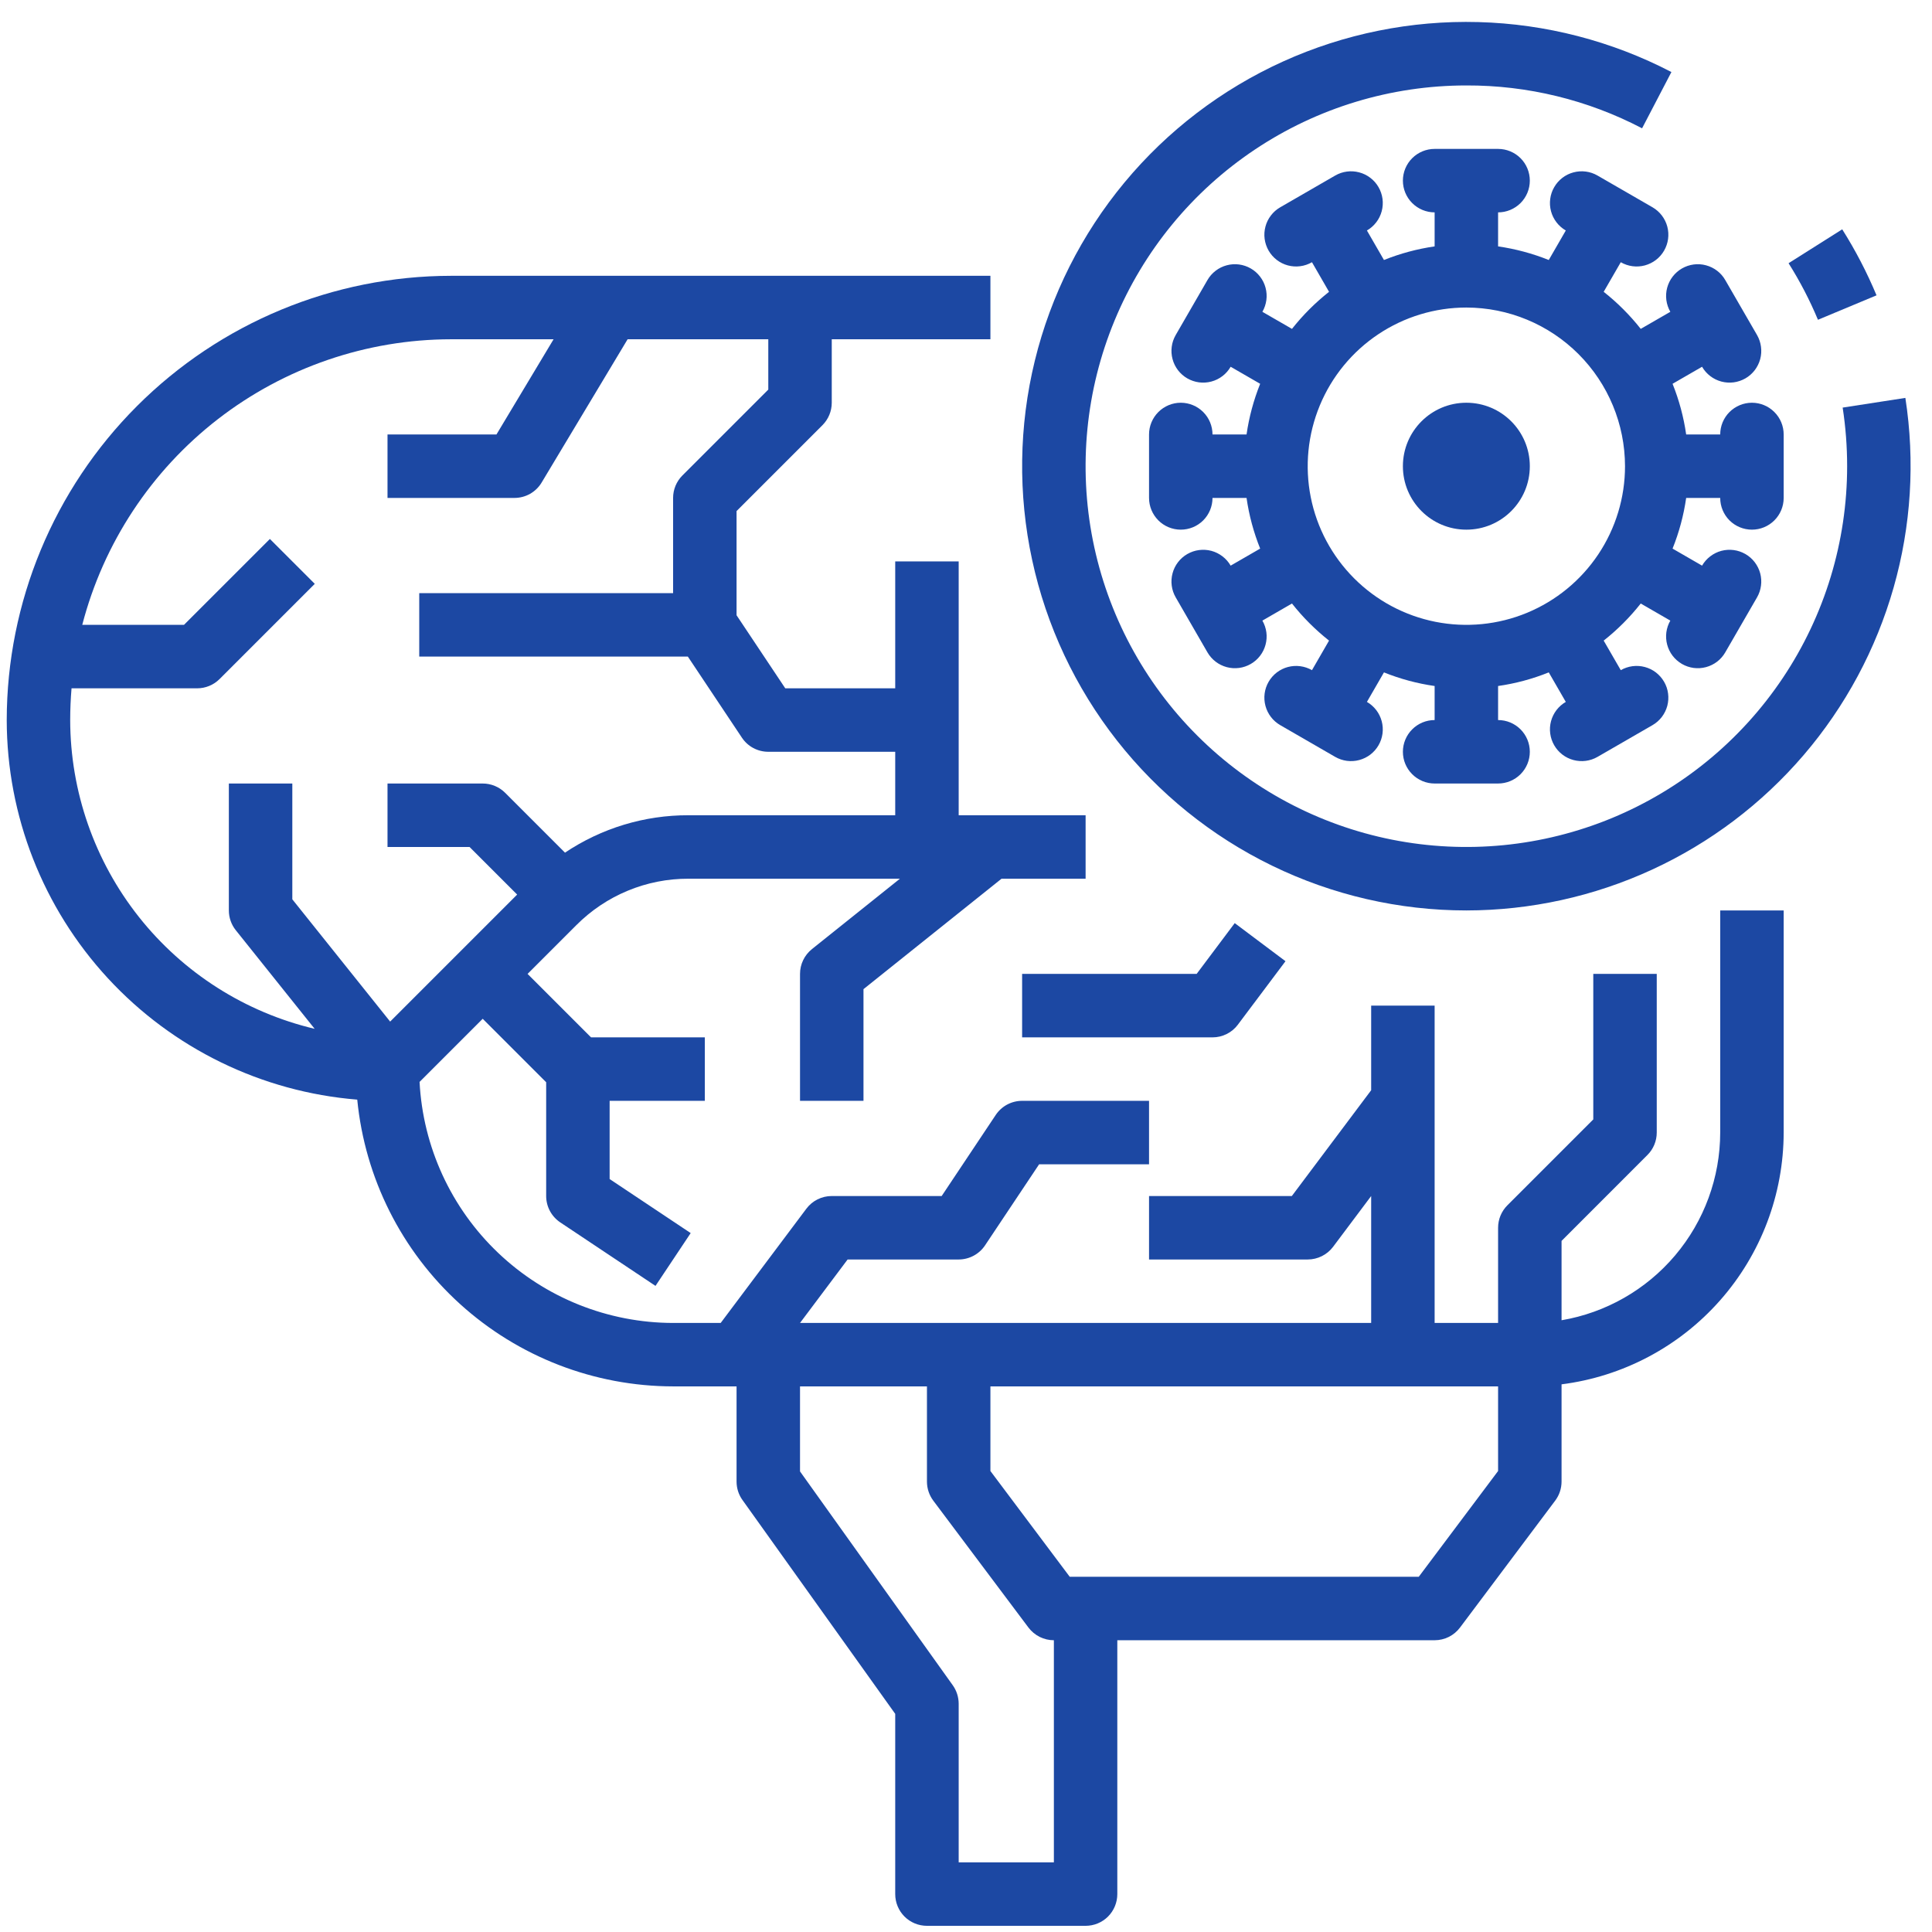 <svg width="66" height="66" viewBox="0 0 66 66" fill="none" xmlns="http://www.w3.org/2000/svg">
<path d="M12.204 37.565C12.467 40.245 13.716 42.733 15.711 44.543C17.705 46.353 20.3 47.358 22.994 47.361H25.162V50.613C25.162 50.839 25.232 51.06 25.364 51.243L30.582 58.548V64.705C30.582 64.993 30.696 65.268 30.899 65.472C31.102 65.675 31.378 65.789 31.666 65.789H37.086C37.373 65.789 37.649 65.675 37.852 65.472C38.055 65.268 38.169 64.993 38.169 64.705V56.033H49.009C49.177 56.033 49.343 55.994 49.494 55.919C49.645 55.843 49.775 55.734 49.876 55.6L53.128 51.264C53.269 51.076 53.345 50.848 53.345 50.613V47.291C55.439 47.025 57.365 46.005 58.761 44.422C60.158 42.839 60.93 40.801 60.933 38.69V31.102H58.765V38.69C58.763 40.226 58.218 41.712 57.226 42.885C56.234 44.059 54.859 44.844 53.345 45.102V42.391L56.279 39.456C56.483 39.253 56.597 38.977 56.597 38.69V33.27H54.429V38.241L51.495 41.175C51.291 41.378 51.177 41.654 51.177 41.942V45.194H49.009V34.354H46.841V37.244L44.131 40.858H39.253V43.026H44.673C44.842 43.026 45.008 42.986 45.158 42.911C45.309 42.836 45.44 42.727 45.541 42.592L46.841 40.858V45.194H27.33L28.956 43.026H32.75C32.928 43.026 33.104 42.981 33.261 42.897C33.418 42.813 33.553 42.691 33.651 42.543L35.498 39.774H39.253V37.606H34.917C34.739 37.606 34.563 37.65 34.406 37.734C34.249 37.818 34.115 37.94 34.016 38.088L32.169 40.858H28.414C28.245 40.858 28.079 40.897 27.929 40.972C27.778 41.047 27.647 41.157 27.547 41.291L24.62 45.194H22.994C20.771 45.191 18.633 44.336 17.022 42.804C15.41 41.272 14.448 39.18 14.333 36.96L16.49 34.803L18.658 36.971V40.858C18.658 41.036 18.702 41.212 18.786 41.369C18.87 41.526 18.992 41.66 19.141 41.76L22.393 43.928L23.595 42.124L20.826 40.278V37.606H24.078V35.438H20.191L18.023 33.27L19.688 31.605C20.19 31.101 20.787 30.7 21.445 30.428C22.102 30.155 22.808 30.016 23.52 30.018H30.743L27.737 32.423C27.61 32.525 27.507 32.654 27.437 32.8C27.366 32.947 27.33 33.107 27.33 33.27V37.606H29.498V33.791L34.214 30.018H37.086V27.85H32.75V19.178H30.582V23.514H26.826L25.162 21.018V17.459L28.096 14.525C28.299 14.322 28.414 14.046 28.414 13.758V11.59H33.834V9.422H15.406C11.383 9.427 7.525 11.027 4.68 13.872C1.835 16.717 0.235 20.575 0.23 24.598C0.234 27.868 1.468 31.016 3.686 33.419C5.904 35.821 8.945 37.301 12.204 37.565ZM36.002 63.621H32.75V58.201C32.749 57.975 32.679 57.755 32.548 57.571L27.33 50.266V47.361H31.666V50.613C31.666 50.848 31.742 51.076 31.882 51.264L35.134 55.6C35.235 55.734 35.366 55.843 35.517 55.919C35.667 55.994 35.833 56.033 36.002 56.033V63.621ZM48.467 53.865H36.544L33.834 50.252V47.361H51.177V50.252L48.467 53.865ZM2.444 23.514H6.734C7.022 23.514 7.298 23.4 7.501 23.197L10.753 19.945L9.22 18.412L6.285 21.346H2.81C3.535 18.556 5.164 16.084 7.443 14.319C9.723 12.554 12.523 11.594 15.406 11.59H18.911L16.96 14.842H13.238V17.01H17.574C17.761 17.01 17.945 16.962 18.108 16.87C18.271 16.777 18.407 16.645 18.503 16.484L21.44 11.59H26.246V13.309L23.311 16.244C23.108 16.447 22.994 16.723 22.994 17.01V20.262H14.322V22.43H23.498L25.344 25.199C25.443 25.348 25.577 25.47 25.734 25.554C25.892 25.638 26.067 25.682 26.246 25.682H30.582V27.85H23.52C22.018 27.846 20.549 28.291 19.301 29.128L17.257 27.084C17.053 26.88 16.777 26.766 16.49 26.766H13.238V28.934H16.041L17.667 30.56L13.328 34.899L9.986 30.722V26.766H7.818V31.102C7.818 31.348 7.902 31.587 8.056 31.779L10.749 35.146C8.374 34.583 6.258 33.236 4.743 31.322C3.228 29.408 2.402 27.039 2.398 24.598C2.398 24.233 2.414 23.872 2.444 23.514Z" fill="#1C48A3"/>
<path d="M34.917 33.27V35.438H41.421C41.59 35.438 41.756 35.399 41.906 35.323C42.057 35.248 42.188 35.139 42.288 35.004L43.914 32.836L42.18 31.535L40.879 33.27H34.917Z" fill="#1C48A3"/>
<path d="M64.105 10.089C63.778 9.306 63.386 8.552 62.933 7.834L61.1 8.992C61.488 9.606 61.824 10.253 62.104 10.924L64.105 10.089Z" fill="#1C48A3"/>
<path d="M50.093 31.102C52.283 31.1 54.446 30.625 56.435 29.709C58.424 28.793 60.191 27.457 61.616 25.794C63.04 24.131 64.088 22.18 64.688 20.074C65.288 17.968 65.425 15.757 65.09 13.593L62.948 13.924C63.05 14.586 63.101 15.256 63.101 15.926C63.101 18.499 62.338 21.014 60.908 23.153C59.479 25.292 57.448 26.959 55.071 27.944C52.694 28.928 50.079 29.186 47.555 28.684C45.032 28.182 42.714 26.943 40.895 25.124C39.076 23.305 37.837 20.987 37.335 18.464C36.834 15.941 37.091 13.325 38.076 10.948C39.06 8.572 40.727 6.54 42.866 5.111C45.005 3.681 47.52 2.919 50.093 2.919C52.183 2.912 54.244 3.414 56.096 4.383L57.098 2.461C55.058 1.4 52.803 0.816 50.504 0.754C48.205 0.692 45.922 1.153 43.828 2.102C41.733 3.052 39.882 4.465 38.413 6.235C36.945 8.005 35.898 10.086 35.352 12.319C34.806 14.553 34.774 16.882 35.26 19.13C35.745 21.378 36.736 23.486 38.155 25.295C39.575 27.104 41.388 28.567 43.456 29.573C45.524 30.579 47.793 31.102 50.093 31.102Z" fill="#1C48A3"/>
<path d="M50.093 18.094C51.291 18.094 52.261 17.124 52.261 15.926C52.261 14.729 51.291 13.758 50.093 13.758C48.896 13.758 47.925 14.729 47.925 15.926C47.925 17.124 48.896 18.094 50.093 18.094Z" fill="#1C48A3"/>
<path d="M57.061 10.652L56.05 11.235C55.679 10.765 55.254 10.34 54.784 9.969L55.368 8.958C55.617 9.102 55.913 9.141 56.19 9.067C56.468 8.992 56.705 8.811 56.848 8.562C56.992 8.313 57.031 8.017 56.957 7.739C56.882 7.461 56.701 7.225 56.452 7.081L54.574 5.997C54.451 5.926 54.315 5.879 54.174 5.861C54.033 5.842 53.889 5.852 53.752 5.889C53.614 5.925 53.485 5.989 53.372 6.076C53.26 6.162 53.165 6.27 53.094 6.394C53.022 6.517 52.976 6.653 52.958 6.794C52.939 6.935 52.948 7.079 52.985 7.216C53.022 7.354 53.086 7.483 53.172 7.595C53.259 7.708 53.367 7.803 53.49 7.874L52.908 8.882C52.352 8.659 51.771 8.503 51.177 8.417V7.255C51.465 7.255 51.74 7.14 51.944 6.937C52.147 6.734 52.261 6.458 52.261 6.171C52.261 5.883 52.147 5.607 51.944 5.404C51.74 5.201 51.465 5.087 51.177 5.087H49.009C48.722 5.087 48.446 5.201 48.243 5.404C48.039 5.607 47.925 5.883 47.925 6.171C47.925 6.458 48.039 6.734 48.243 6.937C48.446 7.14 48.722 7.255 49.009 7.255V8.417C48.416 8.503 47.834 8.659 47.278 8.882L46.696 7.874C46.819 7.803 46.927 7.708 47.014 7.595C47.101 7.483 47.164 7.354 47.201 7.216C47.238 7.079 47.247 6.935 47.229 6.794C47.21 6.653 47.164 6.517 47.093 6.394C47.022 6.27 46.927 6.162 46.814 6.076C46.701 5.989 46.572 5.925 46.434 5.889C46.297 5.852 46.154 5.842 46.012 5.861C45.871 5.879 45.735 5.926 45.612 5.997L43.735 7.081C43.611 7.152 43.503 7.247 43.417 7.36C43.33 7.473 43.266 7.601 43.23 7.739C43.193 7.876 43.183 8.02 43.202 8.161C43.221 8.302 43.267 8.438 43.338 8.562C43.409 8.685 43.504 8.793 43.617 8.88C43.73 8.966 43.858 9.03 43.996 9.067C44.133 9.103 44.277 9.113 44.418 9.094C44.559 9.076 44.695 9.029 44.819 8.958L45.402 9.969C44.932 10.34 44.507 10.765 44.136 11.235L43.125 10.652C43.196 10.528 43.242 10.392 43.261 10.251C43.28 10.11 43.27 9.967 43.233 9.829C43.197 9.692 43.133 9.563 43.046 9.45C42.96 9.337 42.852 9.242 42.728 9.171C42.605 9.1 42.469 9.054 42.328 9.035C42.187 9.016 42.043 9.026 41.906 9.063C41.768 9.1 41.639 9.163 41.527 9.25C41.414 9.336 41.319 9.444 41.248 9.568L40.164 11.445C40.093 11.569 40.046 11.704 40.028 11.846C40.009 11.987 40.019 12.13 40.056 12.268C40.092 12.405 40.156 12.534 40.242 12.647C40.329 12.76 40.437 12.855 40.56 12.926C40.684 12.997 40.82 13.043 40.961 13.062C41.102 13.08 41.245 13.071 41.383 13.034C41.52 12.997 41.649 12.934 41.762 12.847C41.875 12.761 41.97 12.652 42.041 12.529V12.529L43.049 13.111C42.826 13.668 42.669 14.249 42.584 14.842H41.421C41.421 14.555 41.307 14.279 41.104 14.076C40.901 13.873 40.625 13.758 40.337 13.758C40.05 13.758 39.774 13.873 39.571 14.076C39.368 14.279 39.253 14.555 39.253 14.842V17.01C39.253 17.298 39.368 17.573 39.571 17.777C39.774 17.98 40.05 18.094 40.337 18.094C40.625 18.094 40.901 17.98 41.104 17.777C41.307 17.573 41.421 17.298 41.421 17.01H42.584C42.669 17.604 42.826 18.185 43.049 18.741L42.041 19.323V19.323C41.97 19.2 41.875 19.092 41.762 19.006C41.649 18.919 41.52 18.855 41.383 18.818C41.245 18.782 41.102 18.772 40.961 18.791C40.82 18.809 40.684 18.856 40.56 18.927C40.437 18.998 40.329 19.093 40.242 19.206C40.156 19.319 40.092 19.447 40.056 19.585C40.019 19.722 40.009 19.866 40.028 20.007C40.046 20.148 40.093 20.284 40.164 20.407L41.248 22.285C41.319 22.408 41.414 22.516 41.527 22.603C41.639 22.689 41.768 22.753 41.906 22.79C42.043 22.827 42.187 22.836 42.328 22.818C42.469 22.799 42.605 22.753 42.728 22.682C42.852 22.61 42.96 22.516 43.046 22.403C43.133 22.29 43.197 22.161 43.233 22.023C43.27 21.886 43.28 21.742 43.261 21.601C43.242 21.46 43.196 21.324 43.125 21.201L44.136 20.617C44.507 21.088 44.932 21.512 45.402 21.884L44.819 22.894C44.57 22.751 44.274 22.712 43.996 22.786C43.718 22.86 43.482 23.042 43.338 23.291C43.194 23.54 43.155 23.836 43.23 24.114C43.304 24.391 43.486 24.628 43.735 24.772L45.612 25.856C45.735 25.927 45.871 25.973 46.012 25.992C46.154 26.01 46.297 26.001 46.434 25.964C46.572 25.927 46.701 25.864 46.814 25.777C46.927 25.69 47.022 25.582 47.093 25.459C47.164 25.336 47.21 25.2 47.229 25.058C47.247 24.917 47.238 24.774 47.201 24.637C47.164 24.499 47.101 24.37 47.014 24.257C46.927 24.144 46.819 24.049 46.696 23.978L47.278 22.97C47.834 23.194 48.416 23.35 49.009 23.435V24.598C48.722 24.598 48.446 24.712 48.243 24.916C48.039 25.119 47.925 25.395 47.925 25.682C47.925 25.97 48.039 26.245 48.243 26.448C48.446 26.652 48.722 26.766 49.009 26.766H51.177C51.465 26.766 51.74 26.652 51.944 26.448C52.147 26.245 52.261 25.97 52.261 25.682C52.261 25.395 52.147 25.119 51.944 24.916C51.74 24.712 51.465 24.598 51.177 24.598V23.435C51.771 23.35 52.352 23.194 52.908 22.97L53.49 23.978C53.241 24.122 53.06 24.359 52.985 24.637C52.911 24.914 52.95 25.21 53.094 25.459C53.237 25.708 53.474 25.89 53.752 25.964C54.029 26.038 54.325 26 54.574 25.856L56.452 24.772C56.575 24.701 56.683 24.606 56.77 24.493C56.856 24.38 56.92 24.251 56.957 24.114C56.993 23.976 57.003 23.833 56.984 23.692C56.966 23.55 56.92 23.414 56.848 23.291C56.777 23.168 56.682 23.06 56.57 22.973C56.457 22.886 56.328 22.823 56.19 22.786C56.053 22.749 55.909 22.74 55.768 22.758C55.627 22.777 55.491 22.823 55.368 22.894L54.784 21.884C55.254 21.513 55.679 21.088 56.05 20.617L57.061 21.201C56.99 21.324 56.944 21.46 56.925 21.601C56.907 21.742 56.916 21.886 56.953 22.023C56.99 22.161 57.053 22.29 57.14 22.403C57.227 22.516 57.335 22.61 57.458 22.682C57.581 22.753 57.717 22.799 57.858 22.818C57.999 22.836 58.143 22.827 58.28 22.79C58.418 22.753 58.547 22.689 58.66 22.603C58.773 22.516 58.867 22.408 58.938 22.285L60.023 20.407C60.094 20.284 60.14 20.148 60.158 20.007C60.177 19.866 60.168 19.722 60.131 19.585C60.094 19.447 60.03 19.319 59.944 19.206C59.857 19.093 59.749 18.998 59.626 18.927C59.502 18.856 59.366 18.809 59.225 18.791C59.084 18.772 58.941 18.782 58.803 18.818C58.666 18.855 58.537 18.919 58.424 19.006C58.311 19.092 58.216 19.2 58.145 19.323V19.323L57.137 18.741C57.361 18.185 57.517 17.604 57.602 17.01H58.765C58.765 17.298 58.879 17.573 59.082 17.777C59.286 17.98 59.561 18.094 59.849 18.094C60.136 18.094 60.412 17.98 60.615 17.777C60.819 17.573 60.933 17.298 60.933 17.01V14.842C60.933 14.555 60.819 14.279 60.615 14.076C60.412 13.873 60.136 13.758 59.849 13.758C59.561 13.758 59.286 13.873 59.082 14.076C58.879 14.279 58.765 14.555 58.765 14.842H57.602C57.517 14.249 57.361 13.668 57.137 13.111L58.145 12.529V12.529C58.216 12.652 58.311 12.761 58.424 12.847C58.537 12.934 58.666 12.997 58.803 13.034C58.941 13.071 59.084 13.08 59.225 13.062C59.366 13.043 59.502 12.997 59.626 12.926C59.749 12.855 59.857 12.76 59.944 12.647C60.03 12.534 60.094 12.405 60.131 12.268C60.168 12.13 60.177 11.987 60.158 11.846C60.14 11.704 60.094 11.569 60.023 11.445L58.938 9.568C58.867 9.444 58.773 9.336 58.66 9.25C58.547 9.163 58.418 9.1 58.28 9.063C58.143 9.026 57.999 9.016 57.858 9.035C57.717 9.054 57.581 9.1 57.458 9.171C57.335 9.242 57.227 9.337 57.14 9.45C57.053 9.563 56.99 9.692 56.953 9.829C56.916 9.967 56.907 10.11 56.925 10.251C56.944 10.392 56.99 10.528 57.061 10.652ZM55.513 15.926C55.513 16.998 55.195 18.046 54.6 18.937C54.004 19.829 53.158 20.523 52.167 20.934C51.177 21.344 50.087 21.451 49.036 21.242C47.984 21.033 47.019 20.517 46.261 19.759C45.503 19.001 44.986 18.035 44.777 16.984C44.568 15.932 44.676 14.843 45.086 13.852C45.496 12.862 46.191 12.015 47.082 11.42C47.973 10.824 49.021 10.506 50.093 10.506C51.53 10.508 52.908 11.08 53.924 12.096C54.94 13.112 55.511 14.489 55.513 15.926Z" fill="#1C48A3"/>
</svg>
